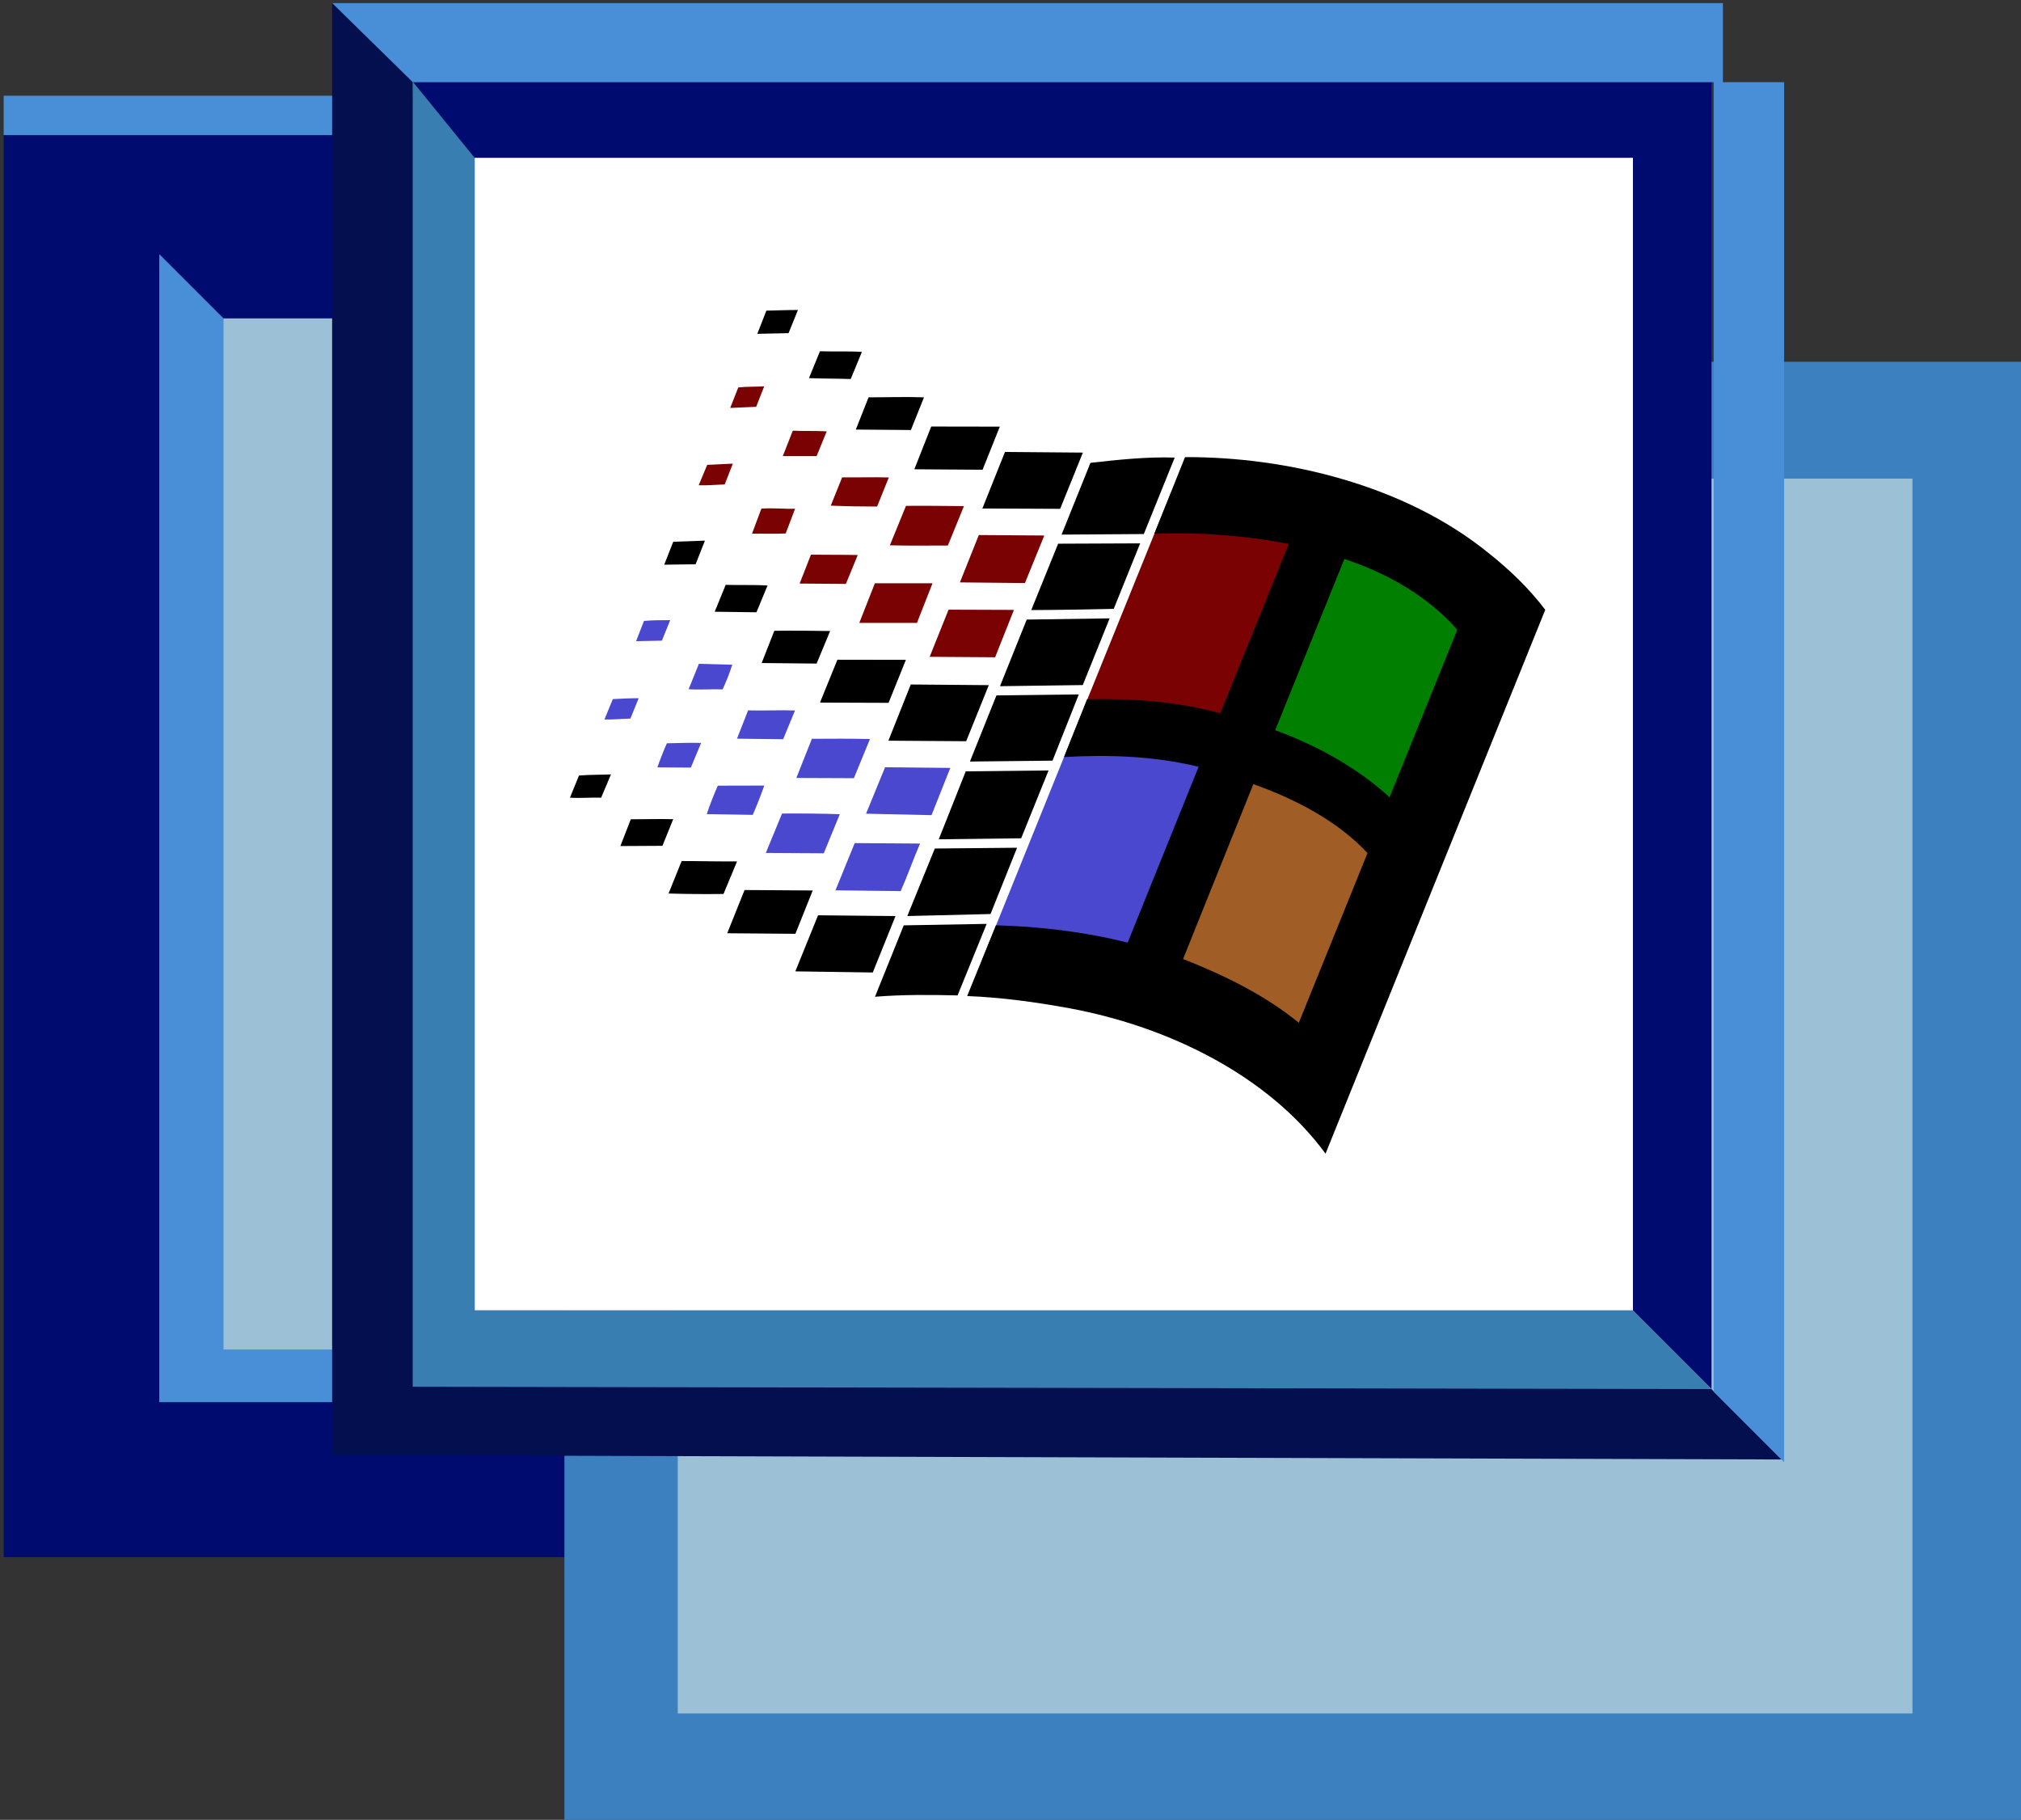 <?xml version="1.0" encoding="UTF-8" standalone="no"?>
<svg
   xmlns:dc="http://purl.org/dc/elements/1.1/"
   xmlns:cc="http://creativecommons.org/ns#"
   xmlns:rdf="http://www.w3.org/1999/02/22-rdf-syntax-ns#"
   xmlns:svg="http://www.w3.org/2000/svg"
   xmlns="http://www.w3.org/2000/svg"
   xmlns:sodipodi="http://sodipodi.sourceforge.net/DTD/sodipodi-0.dtd"
   xmlns:inkscape="http://www.inkscape.org/namespaces/inkscape"
   width="982.043"
   height="884.155"
   viewBox="0 0 982.043 884.155"
   version="1.1"
   id="svg164">
  <rect x="0" y="0" width="982.043" height="884.155" fill="#333333" stroke="none"/>
  <g
     transform="matrix(9.499,0,0,9.499,-17221.542,-13071.213)"
     id="g162">
    <g
       transform="matrix(0.838,0,0,0.838,1523.3,1183.6)"
       id="g160">
      <g
         id="g46">
        <rect
           x="345.91"
           y="237.91"
           width="80.314"
           height="86.796"
           fill="#000b70"
           style="paint-order:stroke fill markers"
           id="rect38" />
        <path
           d="m 359.33,249.1 -3.921,-3.921 v 70.067 h 12.804 l -2.268,-50.743 z"
           fill="#498fd8"
           id="path40" />
        <rect
           x="359.33"
           y="249.1"
           width="13.796"
           height="62.933"
           fill="#9cc1d7"
           style="paint-order:stroke fill markers"
           id="rect42" />
        <rect
           x="345.91"
           y="235.51"
           width="26.393"
           height="2.405"
           fill="#498fd8"
           style="paint-order:stroke fill markers"
           id="rect44" />
      </g>
      <g
         id="g52">
        <rect
           x="380.14"
           y="251.75"
           width="89.202"
           height="89.202"
           fill="#3d80bf"
           style="paint-order:stroke fill markers"
           id="rect48" />
        <rect
           x="387.06"
           y="258.88"
           width="75.37"
           height="75.37"
           fill="#9cc1d7"
           style="paint-order:stroke fill markers"
           id="rect50" />
      </g>
      <path
         d="m 365.96,229.83 v 88.649 l 88.494,0.267 -4.297,-4.297 -7.373,-2.882 -69.831,-0.283 -2.079,-76.635 z"
         fill="#040f50"
         id="path54" />
      <path
         d="m 370.88,234.65 h 79.283 v 79.8 l -4.797,-4.797 h -70.707 z"
         fill="#000b70"
         id="path56" />
      <rect
         x="374.66"
         y="239.3"
         width="70.707"
         height="70.352"
         fill="#ffffff"
         style="paint-order:stroke fill markers"
         id="rect58" />
      <g
         transform="matrix(1.749,0,0,1.749,147.72,-60.847)"
         id="g154">
        <path
           d="m 147.45,199.64 3.281,-8.125 c 1.562,-0.086 4.098,0.266 5.668,0.645 l -3.375,8.359 c -1.531,-0.379 -4.043,-0.84 -5.574,-0.879"
           fill="#4948ce"
           id="path60" />
        <path
           d="m 162.2,195.43 -3.41,8.398 c -1.141,-0.938 -4.266,-2.719 -5.766,-3.309 l 3.375,-8.359 c 1.527,0.543 4.789,2.18 5.801,3.269"
           fill="#a05e26"
           id="path62" />
        <path
           d="m 165.54,187.65 -3.348,7.781 c -1.094,-1 -4.258,-2.707 -5.801,-3.269 l 3.383,-8.375 c 1.543,0.516 4.762,2.719 5.766,3.863"
           fill="#007f01"
           id="path64" />
        <path
           d="m 150.73,191.52 3.328,-8.223 c 1.559,-0.055 4.156,0.191 5.723,0.492 l -3.383,8.375 c -1.551,-0.426 -4.117,-0.676 -5.668,-0.645"
           fill="#7a0202"
           id="path66" />
        <path
           d="m 139.46,194.54 -1.605,-0.027 c 0.109,-0.324 0.25,-0.688 0.387,-0.992 l 1.621,-0.004 c -0.117,0.332 -0.258,0.691 -0.402,1.023"
           fill="#4948ce"
           id="path68" />
        <path
           d="m 141.94,195.88 -2.023,-0.012 0.566,-1.375 c 0.668,-0.004 1.344,0 2.016,0.023 l -0.559,1.363"
           fill="#4948ce"
           id="path70" />
        <path
           d="m 145.3,195.54 c -0.234,0.539 -0.434,1.117 -0.676,1.66 l -2.277,-0.027 0.672,-1.648 2.281,0.016"
           fill="#4948ce"
           id="path72" />
        <path
           d="m 137.3,192.89 -1.168,-0.008 c 0.094,-0.27 0.211,-0.57 0.332,-0.84 0.398,-0.004 0.797,-0.027 1.195,-0.012 l -0.359,0.859"
           fill="#4948ce"
           id="path74" />
        <path
           d="m 135.19,191.18 c -0.301,0.008 -0.605,0.039 -0.906,0.031 l 0.293,-0.711 c 0.301,-0.016 0.602,-0.031 0.902,-0.031 L 135.19,191.18"
           fill="#4948ce"
           id="path76" />
        <path
           d="m 140.52,191.9 -1.609,-0.019 0.387,-0.988 c 0.547,0.016 1.094,-0.016 1.637,0.004 l -0.414,1.004"
           fill="#4948ce"
           id="path78" />
        <path
           d="m 142.99,193.26 -2.008,-0.008 0.543,-1.367 c 0.676,-0.004 1.352,-0.008 2.027,0.008 l -0.562,1.367"
           fill="#4948ce"
           id="path80" />
        <path
           d="m 145.7,194.55 -2.285,-0.051 0.664,-1.621 2.277,0.023 -0.656,1.648"
           fill="#4948ce"
           id="path82" />
        <path
           d="m 138.41,190.16 c -0.391,-0.012 -0.793,0.019 -1.188,-0.004 l 0.359,-0.887 1.164,0.031 c -0.086,0.277 -0.207,0.582 -0.336,0.859"
           fill="#4948ce"
           id="path84" />
        <path
           d="m 136.29,188.46 -0.902,0.019 0.277,-0.707 c 0.293,-0.027 0.609,-0.027 0.914,-0.027 l -0.289,0.715"
           fill="#4948ce"
           id="path86" />
        <path
           d="m 142.71,186.48 -1.613,-0.012 0.395,-1.008 c 0.543,0.008 1.086,0 1.633,0.012 l -0.414,1.008"
           fill="#7a0202"
           id="path88" />
        <path
           d="m 143.18,187.84 0.543,-1.383 h 2.012 L 145.192,187.84 H 143.18"
           fill="#7a0202"
           id="path90" />
        <path
           d="m 147.92,189.04 -2.285,-0.016 0.66,-1.645 2.281,0.008 -0.656,1.652"
           fill="#7a0202"
           id="path92" />
        <path
           d="m 140.61,184.72 c -0.383,0.019 -0.785,0 -1.176,0.008 l 0.328,-0.875 c 0.383,-0.031 0.789,0.016 1.176,0.004 l -0.328,0.863"
           fill="#7a0202"
           id="path94" />
        <path
           d="m 138.48,183.01 c -0.301,0.008 -0.602,0.039 -0.906,0.027 l 0.297,-0.711 0.895,-0.043 -0.285,0.727"
           fill="#7a0202"
           id="path96" />
        <path
           d="m 143.8,183.78 c -0.539,0 -1.078,-0.008 -1.617,-0.031 l 0.398,-0.988 c 0.543,0.008 1.086,-0.012 1.629,0.004 l -0.41,1.016"
           fill="#7a0202"
           id="path98" />
        <path
           d="m 146.27,185.14 c -0.672,0 -1.348,0.012 -2.023,-0.008 l 0.562,-1.375 c 0.676,-0.008 1.348,0.004 2.023,0.008 l -0.562,1.375"
           fill="#7a0202"
           id="path100" />
        <path
           d="m 148.96,186.45 -2.269,-0.023 0.66,-1.652 2.285,0.016 -0.676,1.66"
           fill="#7a0202"
           id="path102" />
        <path
           d="m 141.69,182.02 h -1.18 l 0.348,-0.887 c 0.398,0.019 0.789,0 1.184,0.023 l -0.352,0.863"
           fill="#7a0202"
           id="path104" />
        <path
           d="m 139.58,180.3 -0.906,0.039 0.281,-0.715 c 0.301,-0.035 0.605,-0.019 0.906,-0.039 l -0.281,0.715"
           fill="#7a0202"
           id="path106" />
        <path
           d="m 138.44,197.3 c -0.637,0.008 -1.277,0.004 -1.918,-0.016 l 0.457,-1.133 c 0.641,0 1.285,0.019 1.934,0.012 l -0.473,1.137"
           id="path108" />
        <path
           d="m 153.11,184.74 -2.871,0.019 1.008,-2.504 c 0.977,-0.109 1.961,-0.215 2.941,-0.184 l -1.078,2.668"
           id="path110" />
        <path
           d="m 140.71,177.73 -1.09,0.023 0.316,-0.809 c 0.367,-0.008 0.734,-0.023 1.102,-0.023 l -0.328,0.809"
           id="path112" />
        <path
           d="m 142.88,179.33 c -0.484,-0.016 -0.969,-0.012 -1.457,-0.031 l 0.383,-0.938 c 0.488,0.016 0.977,-0.008 1.465,0.023 l -0.391,0.945"
           id="path114" />
        <path
           d="m 150.19,183.86 -2.715,-0.012 0.789,-1.973 2.719,0.023 -0.793,1.961"
           id="path116" />
        <path
           d="m 145.1,182.48 0.59,-1.492 2.394,0.004 -0.602,1.504 -2.383,-0.016"
           id="path118" />
        <path
           d="m 144.98,181.11 -1.922,-0.016 0.445,-1.125 c 0.641,0 1.285,-0.023 1.934,0 l -0.457,1.141"
           id="path120" />
        <path
           d="m 152.06,187.35 c -0.957,0.023 -1.918,0.039 -2.879,0.043 l 0.938,-2.316 2.863,-0.012 -0.922,2.285"
           id="path122" />
        <path
           d="m 150.98,190.01 -2.871,0.039 -0.016,-0.008 0.93,-2.316 2.894,-0.043 -0.938,2.328"
           id="path124" />
        <path
           d="m 136.37,185.81 0.316,-0.801 1.105,-0.039 -0.324,0.824 -1.098,0.016"
           id="path126" />
        <path
           d="m 147.04,192.68 0.926,-2.309 2.875,-0.035 -0.918,2.312 -2.883,0.031"
           id="path128" />
        <path
           d="m 139.59,187.47 -1.457,-0.019 0.383,-0.938 c 0.488,0.016 0.973,-0.008 1.461,0.023 l -0.387,0.934"
           id="path130" />
        <path
           d="m 146.91,191.97 -2.715,-0.019 0.781,-1.961 2.723,0.023 -0.789,1.957"
           id="path132" />
        <path
           d="m 144.2,190.63 -2.371,-0.008 -0.019,-0.008 0.605,-1.488 2.391,0.004 -0.605,1.5"
           id="path134" />
        <path
           d="m 141.69,189.26 -1.918,-0.019 0.441,-1.125 c 0.648,-0.008 1.301,-0.004 1.949,0.008 l -0.473,1.137"
           id="path136" />
        <path
           d="m 148.84,195.33 -0.012,0.027 -2.875,0.035 0.941,-2.371 2.891,-0.031 -0.945,2.34"
           id="path138" />
        <path
           d="m 147.76,198 -2.883,0.07 -0.019,-0.008 0.957,-2.348 2.871,-0.027 -0.926,2.312"
           id="path140" />
        <path
           d="m 134.17,193.94 c -0.363,-0.012 -0.727,0.023 -1.09,0 l 0.316,-0.773 c 0.371,-0.031 0.742,-0.023 1.117,-0.039 l -0.344,0.812"
           id="path142" />
        <path
           d="m 146.61,200.84 c -0.961,-0.023 -1.918,-0.031 -2.883,0.047 l 1.004,-2.492 2.894,-0.051 -1.016,2.496"
           id="path144" />
        <path
           d="m 136.31,195.62 -1.469,0.008 0.363,-0.934 c 0.496,0 0.984,-0.016 1.48,-0.004 l -0.375,0.93"
           id="path146" />
        <path
           d="m 143.65,200.04 -2.703,-0.039 0.793,-1.957 2.703,0.027 -0.793,1.969"
           id="path148" />
        <path
           d="m 138.57,198.67 0.605,-1.508 2.379,0.016 -0.605,1.512 -2.379,-0.019"
           id="path150" />
        <path
           d="m 164.05,188.08 c -1.004,-1.145 -2.398,-1.957 -3.941,-2.469 l -2.414,5.973 c 1.539,0.566 2.898,1.344 3.992,2.34 z m -3.133,7.793 c -1.012,-1.09 -2.461,-1.863 -3.984,-2.406 l -2.453,6.102 c 1.496,0.59 2.898,1.289 4.039,2.227 z m 6.203,-8.488 -7.668,18.977 c -1.988,-2.711 -5.445,-4.422 -8.918,-5.07 -1.195,-0.219 -2.394,-0.383 -3.59,-0.43 l 1.004,-2.469 c 1.531,0.043 3.066,0.223 4.598,0.605 l 2.477,-6.137 c -1.57,-0.379 -3.137,-0.426 -4.699,-0.34 l 0.805,-2.016 c 1.547,-0.031 3.098,0.066 4.648,0.492 l 2.391,-5.91 c -1.566,-0.305 -3.133,-0.414 -4.691,-0.359 l 1.07,-2.672 c 3.555,-0.016 7.668,0.977 10.582,3.336 0.738,0.586 1.418,1.234 1.992,1.992"
           id="path152" />
      </g>
      <path
         transform="matrix(0.265,0,0,0.265,367.29,208.09)"
         d="m -5,82.143 18.572,18.215 h 299.65 v 301.61 l 16.24,16.24 V 100.358 H 315.355 V 82.143 Z"
         fill="#498fd8"
         id="path156" />
      <path
         d="m 370.88,234.65 v 79.658 l 79.283,0.141 -4.797,-4.797 h -70.707 v -70.352 z"
         fill="#387eb0"
         id="path158" />
    </g>
  </g>
</svg>
